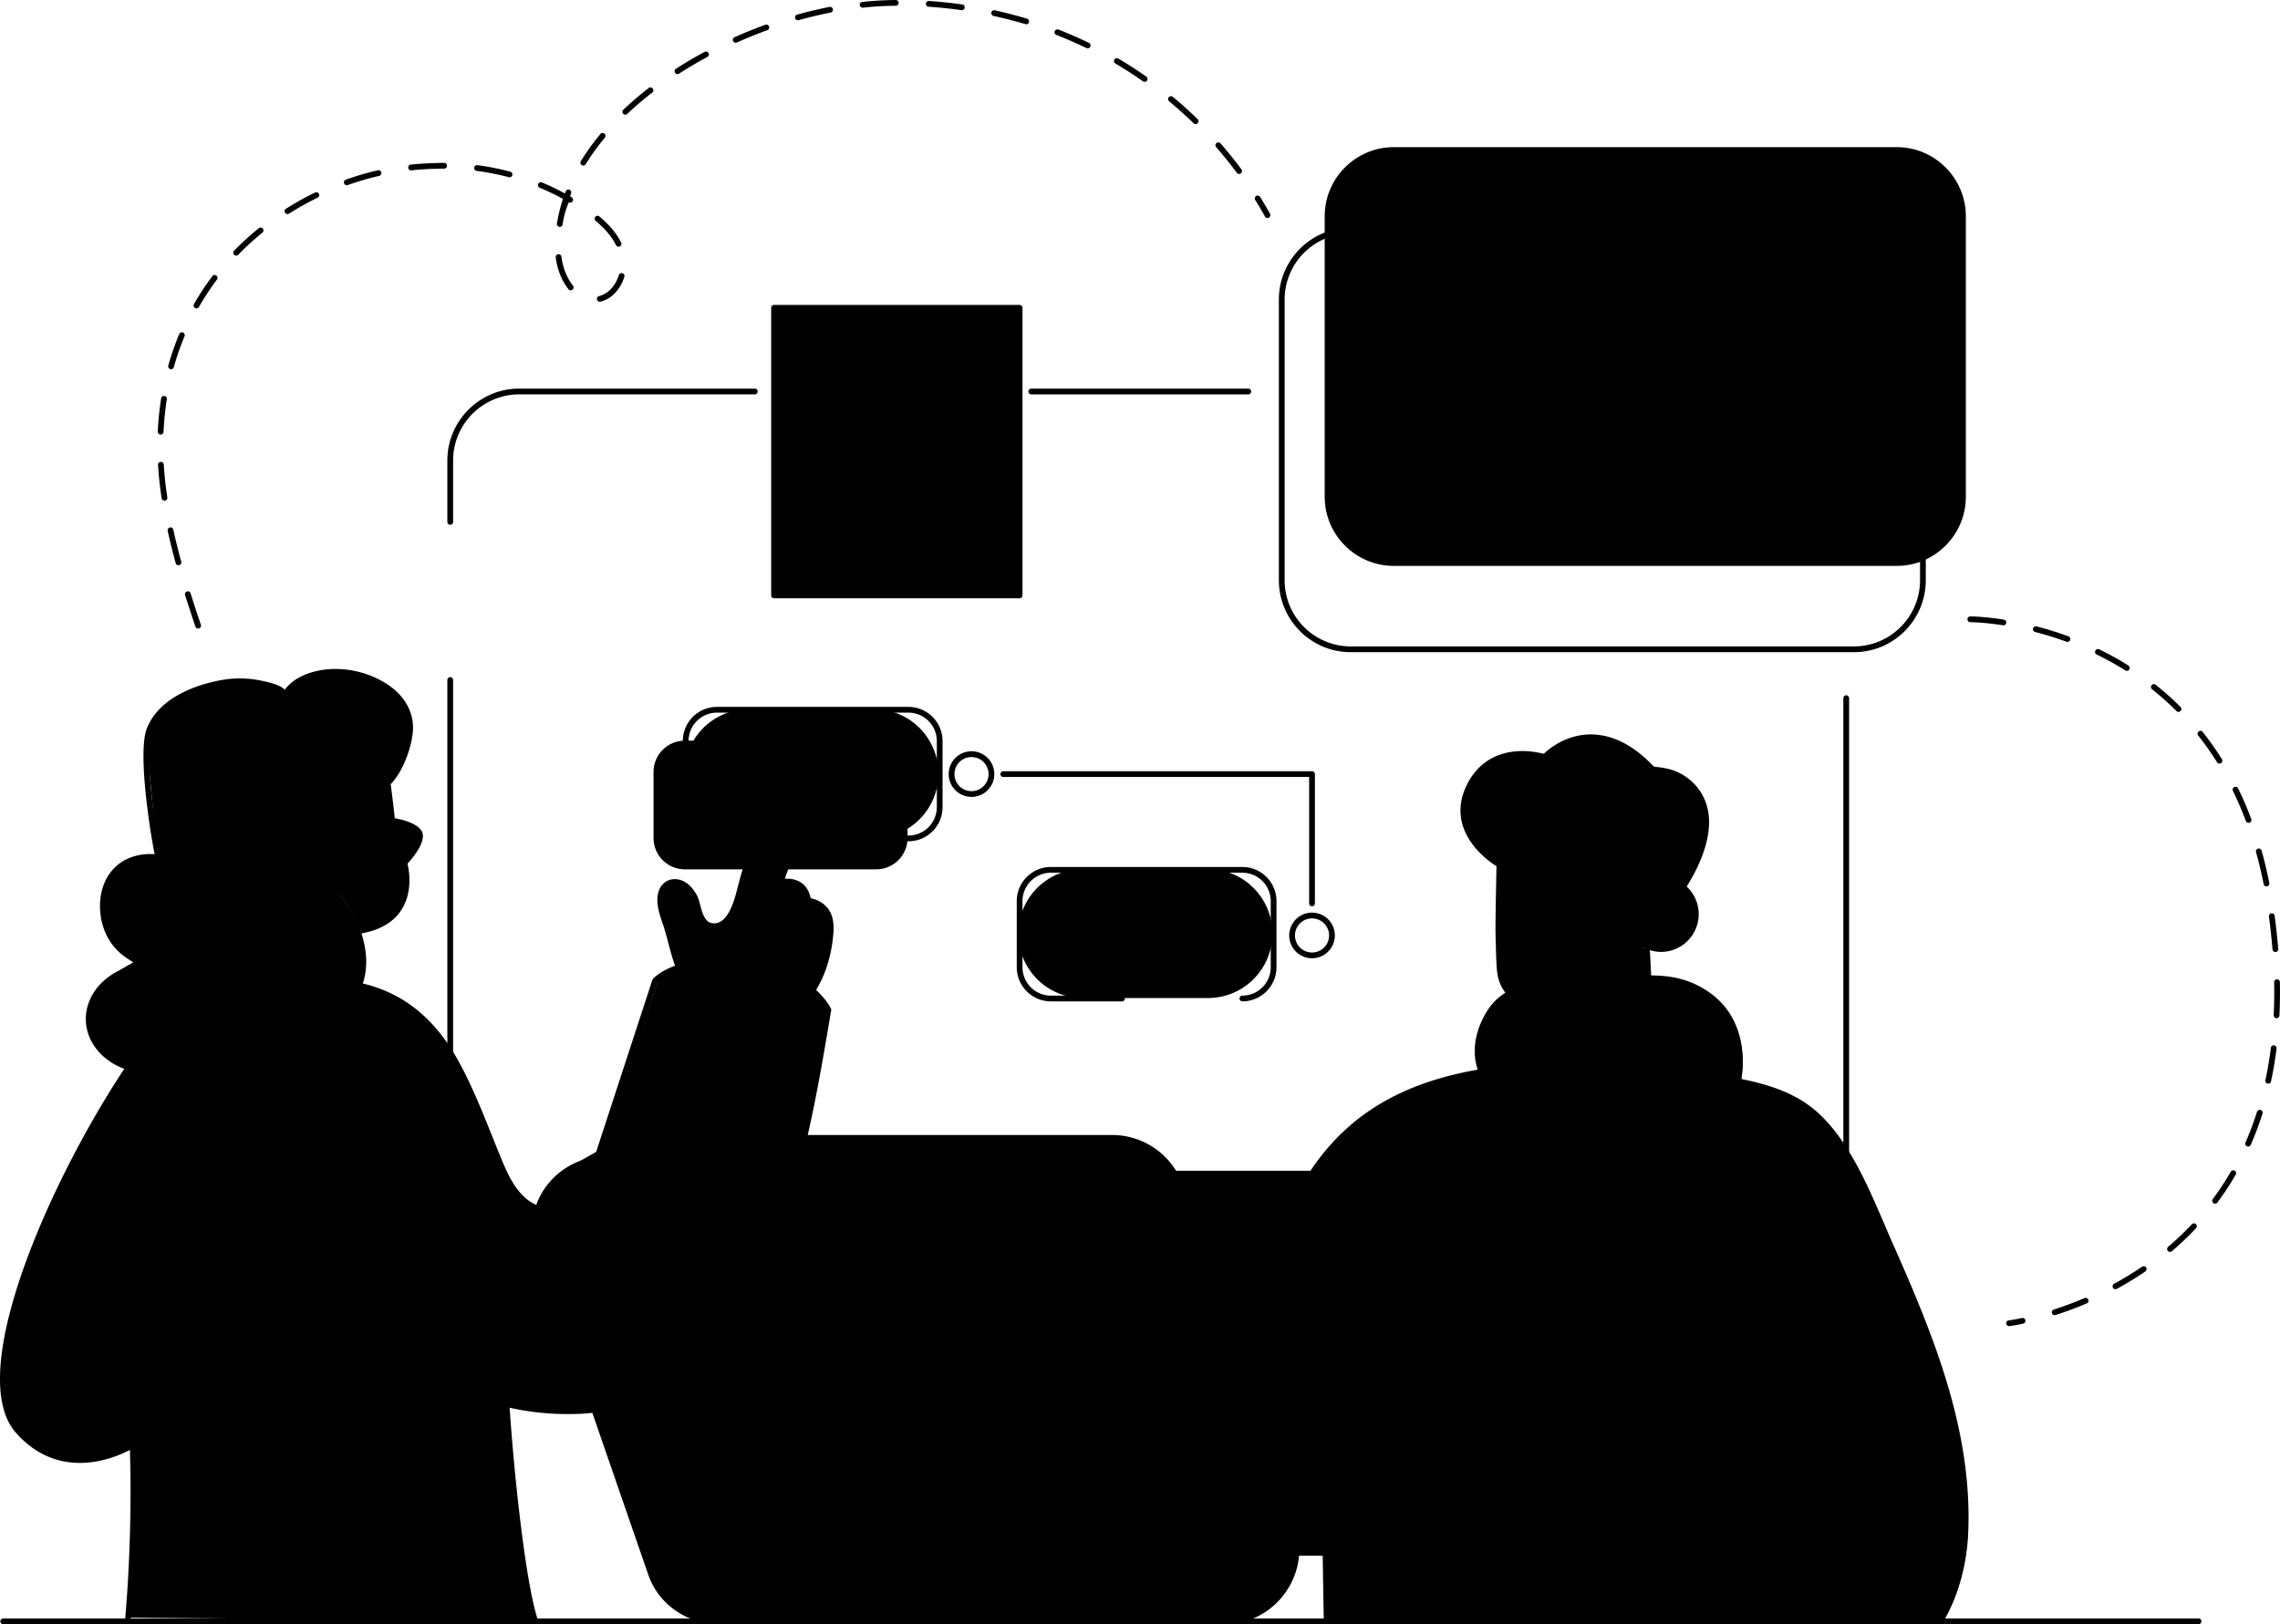 <svg xmlns="http://www.w3.org/2000/svg" width="190" height="135.374" x="323" y="136.203" version="1.1" preserveAspectRatio="none" viewBox="20 43.001 160 113.999">
  <g transform="matrix(1 0 0 1 0 0)"><g><path d="M81.337 101.826h-8.79a4.517 4.517 0 0 1-4.517-4.517v-.018a4.517 4.517 0 0 1 4.517-4.517h8.79a4.517 4.517 0 0 1 4.517 4.517v.017a4.517 4.517 0 0 1-4.517 4.518z" data-color="1" class="icon11f44e7ef-1684-4ca4-8c9e-a77c42a663fe"/><path d="M104.771 113.05h-8.79a4.517 4.517 0 0 1-4.517-4.517v-.017a4.517 4.517 0 0 1 4.517-4.517h8.79a4.517 4.517 0 0 1 4.517 4.517v.018a4.516 4.516 0 0 1-4.517 4.516z" data-color="1" class="icon11f44e7ef-1684-4ca4-8c9e-a77c42a663fe"/><path d="M91.464 64.562v20.186H74.232V64.562h17.232z" data-color="1" class="icon11f44e7ef-1684-4ca4-8c9e-a77c42a663fe"/><path d="M70.592 104.017h-2.54a2.199 2.199 0 0 1-2.19-2.194v-4.641c0-1.207.985-2.194 2.19-2.194h13.445c1.204 0 2.19.987 2.19 2.194v4.641a2.198 2.198 0 0 1-2.19 2.194H70.592z" data-color="2" class="icon21f44e7ef-1684-4ca4-8c9e-a77c42a663fe"/><path d="M29.174 117.79s-4.609 6.874-6.371 11.983c-1.762 5.109-4.371 11.454-.835 14.346 3.536 2.892 7.34.305 7.34.305s.113 3.558 0 6.414-.317 5.7-.317 5.7l28.572.261s-1.195-5.926-1.525-9.489c-.331-3.564-.489-5.751-.489-5.751s4.72.88 6.155.386c1.435-.494 14.755-19.206 14.755-19.206l1.671-8.861s-1.636-2.982-5.818-3.319c-4.182-.336-6.055 1.036-6.055 1.036l-4.341 13.017-4.152 3.226s-1.857-.412-3.638-5.576c-1.782-5.164-4.144-9.303-9.8-10.218-5.657-.917-15.152 5.746-15.152 5.746z" data-color="3" class="icon31f44e7ef-1684-4ca4-8c9e-a77c42a663fe"/><path d="M41.858 115.394s3.972-1.971 3.766-5.072c-.24-3.607-3.125-5.675-4.77-6.004l.285-3.921s4.354-.846 5.589-5.343l.573 2.641s.725-.598 1.319-2.48c.763-2.419-1.472-4.39-3.101-4.76-2.443-.556-4.424-.203-5.058.602l-.438.579s-2.671-1.955-6.868-.04c-2.738 1.25-2.854 3.619-2.854 3.619l.751 7.93s-3.428.002-3.898 2.739c-.47 2.737 2.58 4.672 2.58 4.672s-3.608 1.205-3.507 4.17c.093 2.717 3.082 3.633 4.726 3.313.702-.137 1.377-.253 1.759-.636 0 0 1.827 3.175 5.952 2.639 3.038-.395 3.455-2.542 3.463-2.926.006-.384-.269-1.722-.269-1.722z" data-color="1" class="icon11f44e7ef-1684-4ca4-8c9e-a77c42a663fe"/><path d="M135.855 111.663s2.067-.363 4.17 1.164c2.102 1.527 2.523 3.99 2.122 6.075 0 0 2.805.351 4.614 1.703 1.809 1.352 3.198 3.008 5.855 9.296 2.658 6.288 3.833 10.091 4.642 13.587.809 3.497 1.08 6.505.601 9.159-.479 2.654-1.457 4.03-1.457 4.03h-43.507l-.528-31.477s3.06-5.792 11.686-6.948c0 0-1.145-3.369 2.022-5.525 3.167-2.155 9.78-1.064 9.78-1.064z" data-color="3" class="icon31f44e7ef-1684-4ca4-8c9e-a77c42a663fe"/><path d="M135.125 109.16s2.124 1.223 3.392-.592c1.267-1.815-.155-3.3-.836-3.546-.681-.245-2.353-.611-3.142.738l-.288.291s-.787-2.115-.243-3.857l-.011-.544s-3.197.531-4.391.619c-1.062.078-2.173-.057-4.356-.769 0 0-.187 7.543-.102 9.189s1.092 2.995 2.632 3.153v3.927l-1.544.193s1.889 2.115 3.222 2.128c1.332.013 5.329-.931 6.276-1.333.947-.402 1.336-.503 1.336-.503l-1.027-.16-.635-8.487-.283-.447z" data-color="1" class="icon11f44e7ef-1684-4ca4-8c9e-a77c42a663fe"/><path d="M138.037 141.054s-3.168-4.263-4.229-5.179c-1.061-.916-2.497-1.948-4.205-2.11l-2.549 2.788-1.372.299 2.214 6.943 2.086-.301s1.222.284 2.291 2.908c0 0 1.662-.546 3.58-2.697s2.184-2.651 2.184-2.651z" data-color="1" class="icon11f44e7ef-1684-4ca4-8c9e-a77c42a663fe"/><path d="m125.049 135.366 1.476-1.942s-1.815.359-1.958.789l.482 1.153z" data-color="1" class="icon11f44e7ef-1684-4ca4-8c9e-a77c42a663fe"/><path d="M77.101 112.368s1.138-2.361 1.176-3.858c.038-1.497-.58-2.281-1.416-2.262 0 0-.377-1.537-2.087-1.323l1.565-4.756s.259-1.509-.887-1.657c-1.146-.147-1.782 1.723-1.782 1.723l-2.144 6.495s-.286 1.26-1.188 1.26a1.321 1.321 0 0 1-1.347-1.232c-.014-.49-.682-1.906-1.809-1.734-1.127.172-.897 1.169-.333 3.206.563 2.037.801 2.672.801 2.672s2.416-.865 5.128-.253c2.711.612 4.323 1.719 4.323 1.719z" data-color="1" class="icon11f44e7ef-1684-4ca4-8c9e-a77c42a663fe"/><path d="M102.557 125.373h19.13l9.042 26.619h-19.672s.161-.49-.196-1.715-8.304-24.904-8.304-24.904z" data-color="1" class="icon11f44e7ef-1684-4ca4-8c9e-a77c42a663fe"/><path d="m129.124 130.737.703-.836 1.711 1.444-.786.764-1.628-1.372z" data-color="1" class="icon11f44e7ef-1684-4ca4-8c9e-a77c42a663fe"/><path d="m129.124 130.737 1.712 1.534-3.674 4.282-1.508.3-.473-1.406 3.943-4.71z" data-color="3" class="icon31f44e7ef-1684-4ca4-8c9e-a77c42a663fe"/><path d="M131.783 109.042s-1.049.765-.983 1.569c.066.804.181 1.052.181 1.052s-2.454.545-2.502-.574c-.032-.748.668-.861 1.089-.861.42 0 1.07-.019 1.031-.478-.039-.46.515-1.723 1.184-.708z" data-color="2" class="icon21f44e7ef-1684-4ca4-8c9e-a77c42a663fe"/><path d="M138.117 105.153s1.688-2.509 1.563-4.652c-.125-2.143-1.445-3.271-3.726-3.498 0 0-2.047-2.419-4.036-2.241-1.989.178-3.474 1.275-3.474 1.275s-3.698-.863-5.308 2.005c-1.61 2.868 1.074 5.293 1.96 5.598l.051-2.178s2.288 1.016 4.872.767c2.584-.248 4.085-.58 4.085-.58s-.728 2.783.146 4.211c0 0 .731-1.079 2.101-1.076 1.371.003 1.766.369 1.766.369z" data-color="2" class="icon21f44e7ef-1684-4ca4-8c9e-a77c42a663fe"/><path d="M112.961 69.052V58.176c0-2.666 2.177-4.847 4.838-4.847h35.317c2.661 0 4.838 2.181 4.838 4.847v19.696c0 2.666-2.177 4.847-4.838 4.847h-35.317c-2.661 0-4.838-2.181-4.838-4.847v-8.82z" data-color="3" class="icon31f44e7ef-1684-4ca4-8c9e-a77c42a663fe"/><path d="m61.319 124.375 2.635-1.423 34.732-.086s2.775.29 4.125 3.275l1.292.88 5.373 15.579 1.305 7.675s1.375 5.099-3.947 6.402l-1.884-.049-43.631-32.253z" data-color="1" class="icon11f44e7ef-1684-4ca4-8c9e-a77c42a663fe"/><path d="M103.651 156.798H70.497c-2.185 0-4.124-1.342-4.811-3.331l-7.863-22.752c-1.087-3.145 1.355-6.387 4.811-6.387h33.154c2.185 0 4.124 1.342 4.811 3.331l7.863 22.752c1.087 3.144-1.355 6.387-4.811 6.387z" data-color="2" class="icon21f44e7ef-1684-4ca4-8c9e-a77c42a663fe"/><path d="M82.07 139.848c1.01 1.753.895 3.713-.256 4.379-1.151.666-2.903-.215-3.913-1.968-1.01-1.753-.895-3.713.256-4.379 1.151-.665 2.903.216 3.913 1.968z" data-color="1" class="icon11f44e7ef-1684-4ca4-8c9e-a77c42a663fe"/><path d="M41.161 124.328s2.244 15.692 14.543 20.207l-.155-2.979c0 .001-10.444-1.768-14.388-17.228z" data-color="2" class="icon21f44e7ef-1684-4ca4-8c9e-a77c42a663fe"/><path d="M46.625 95.216s.592 2.738.873 5.173l.102.229s1.657.256 1.863.944c.206.688-1.091 2.002-1.091 2.002s.606 2.664-.824 3.737c-1.431 1.072-2.313 1.011-2.313 1.011s-.951-3.753-4.921-4.152c0 0-2.438.736-3.073-1.362-.634-2.098 1.232-2.868 1.94-2.808.708.06 1.531.366 1.531.366s2.655-1.684 3.648-2.641c.993-.958 2.265-2.499 2.265-2.499z" data-color="1" class="icon11f44e7ef-1684-4ca4-8c9e-a77c42a663fe"/><path d="m132.206 146.403-1.031-1.752s-1.56 1.569-1.143 2.258c.417.688 2.174-.506 2.174-.506z" data-color="2" class="icon21f44e7ef-1684-4ca4-8c9e-a77c42a663fe"/><path d="m137.97 141.054-1.246-1.64s1.165-.695 1.818-.121c.654.574-.572 1.761-.572 1.761z" data-color="2" class="icon21f44e7ef-1684-4ca4-8c9e-a77c42a663fe"/><path d="m127.621 113.817.158 3.95-1.544.193s-1.605-2.41 1.248-4.143h.138z" data-color="2" class="icon21f44e7ef-1684-4ca4-8c9e-a77c42a663fe"/><path d="M135.733 113.205s3.644.225 3.669 2.078c.025 1.853-2.334 2.81-2.334 2.81h-1.027l-.308-4.888z" data-color="2" class="icon21f44e7ef-1684-4ca4-8c9e-a77c42a663fe"/><path d="M123.855 68.961a3.416 3.416 0 0 1-3.412 3.419 3.416 3.416 0 0 1-3.412-3.419 3.416 3.416 0 0 1 3.412-3.419 3.416 3.416 0 0 1 3.412 3.419z" data-color="4" class="icon11f44e7ef-1684-4ca4-8c9e-a77c42a663fe"/><path d="M84.397 67.563c0 .773-.625 1.399-1.396 1.399a1.398 1.398 0 0 1-1.396-1.399c0-.773.625-1.399 1.396-1.399.771 0 1.396.626 1.396 1.399z" data-color="3" class="icon31f44e7ef-1684-4ca4-8c9e-a77c42a663fe"/><path d="M133.996 101.649c-.833.318-6.271-.28-8.486-1.122-1.857-.706-1.513-2.964-1.352-3.679a3.925 3.925 0 0 0-1.021 1.193c-1.61 2.868 1.074 5.293 1.96 5.598l.051-2.178s2.288 1.016 4.872.767c2.194-.211 3.604-.481 3.98-.558.048-.032.05-.041-.004-.021z" data-color="1" class="icon11f44e7ef-1684-4ca4-8c9e-a77c42a663fe"/><path d="m134.301 101.573-.27.399c-.16.772-.475 2.754.219 3.888 0 0 .247-.362.721-.667-.693-.421-.67-3.62-.67-3.62z" data-color="1" class="icon11f44e7ef-1684-4ca4-8c9e-a77c42a663fe"/><path d="M129.848 114.319c-2.156 0-4.328-.826-4.744-2.83-.091-.438-.114-1.363-.136-2.258l-.018-.663c-.026-.852.108-6.676.113-6.924a.201.201 0 0 1 .202-.197.204.204 0 0 1 .202.207c-.001.06-.138 6.061-.113 6.902l.018.664c.022.877.044 1.784.127 2.186.431 2.077 3.064 2.726 5.334 2.448.776-.095 1.369-.221 1.867-.397a.202.202 0 0 1 .134.38c-.525.186-1.146.319-1.952.417a8.26 8.26 0 0 1-1.034.065z"/><path d="M136.006 118.295a.201.201 0 0 1-.201-.192l-.443-8.71a.202.202 0 0 1 .191-.212c.121-.017.207.08.212.191l.443 8.71a.202.202 0 0 1-.191.212l-.011.001z"/><path d="M136.576 109.812a2.621 2.621 0 0 1-1.602-.548.201.201 0 0 1-.036-.283.2.2 0 0 1 .283-.037 2.219 2.219 0 0 0 2.774-.048 2.242 2.242 0 0 0 .307-3.148 2.211 2.211 0 0 0-1.507-.806 2.248 2.248 0 0 0-1.635.498 2.236 2.236 0 0 0-.67.934.202.202 0 0 1-.378-.142c.162-.429.436-.811.791-1.104a2.623 2.623 0 0 1 1.93-.588 2.613 2.613 0 0 1 1.779.951 2.648 2.648 0 0 1-2.036 4.321z"/><path d="M125.301 104.147a.201.201 0 0 1-.183-.286c.005-.01.496-1.024 1.922-.646a.2.2 0 0 1 .144.246.195.195 0 0 1-.246.144c-1.1-.289-1.442.398-1.456.427a.199.199 0 0 1-.181.115z"/><path d="M132.249 104.263a.202.202 0 0 1-.159-.078c-.943-1.208-1.871-.634-1.911-.61a.204.204 0 0 1-.279-.061.203.203 0 0 1 .061-.279c.013-.007 1.279-.793 2.446.702a.202.202 0 0 1-.158.326z"/><path d="M130.005 112.029c-.22 0-.441-.032-.657-.097-.493-.149-.874-.445-.995-.775-.105-.288-.067-.567.106-.786.217-.272.615-.407 1.039-.357.543.068.591.029.701-.051.11-.081.16-.118.256-.656.075-.421.324-.762.648-.888.262-.102.539-.055.782.131.259.198.41.622.406 1.135-.006.764-.346 1.469-.91 1.885a2.32 2.32 0 0 1-1.376.459zm-.684-1.623c-.231 0-.437.079-.546.216-.086.108-.1.241-.044.396.061.166.315.402.732.527.27.082.975.216 1.678-.301.462-.342.741-.926.746-1.564.004-.426-.121-.715-.247-.811-.13-.101-.262-.124-.391-.076-.192.075-.348.304-.397.583-.114.637-.204.756-.414.91-.21.156-.349.206-.99.127a1.093 1.093 0 0 0-.127-.007z"/><path d="M131.023 111.761a.201.201 0 0 1-.176-.104c-.755-1.353.339-2.444 1.022-2.833a.202.202 0 1 1 .199.351c-.066.038-1.617.945-.87 2.284a.203.203 0 0 1-.078.275.176.176 0 0 1-.097.027z"/><path d="M137.348 108.638a.208.208 0 0 1-.09-.021l-1.89-.938a.203.203 0 0 1-.055-.322l1.718-1.76a.205.205 0 0 1 .285-.003c.08.078.081.206.003.286l-1.524 1.561 1.642.814a.202.202 0 0 1-.089.383z"/><path d="M131.158 105.07c-.161-.022-.268.049-.302.631-.038.649.132.759.277.751.145-.009.286-.212.27-.674-.017-.463-.033-.679-.245-.708z"/><path d="M126.481 105.027c-.161-.028-.269.04-.323.621-.06.647.106.763.251.759.145-.004.293-.202.292-.665-.001-.463-.009-.679-.22-.715z"/><path d="M138.098 105.466a.202.202 0 0 1-.169-.311c1.019-1.583 2.49-4.544.902-6.591a3.42 3.42 0 0 0-1.448-1.079c-.287-.113-.584-.167-.871-.217-.017-.003-.07-.008-.136-.015-.484-.049-.546-.056-.604-.175a.202.202 0 0 1 .265-.273c.071.015.252.032.381.046.08.008.145.015.165.019.293.052.625.112.949.24a3.816 3.816 0 0 1 1.618 1.207c1.741 2.244.195 5.385-.881 7.059a.21.21 0 0 1-.171.09z"/><path d="M134.414 98.402a.202.202 0 0 1-.104-.375c.182-.11.901-.654 1.162-.855a.202.202 0 0 1 .245.321c-.039.03-.961.736-1.199.879a.196.196 0 0 1-.104.03z"/><path d="M127.119 136.674a.201.201 0 0 1-.154-.332l3.479-4.139-1.403-1.183-3.825 4.549a.201.201 0 1 1-.308-.26l3.955-4.704a.2.2 0 0 1 .284-.024l1.711 1.443a.203.203 0 0 1 .024.284l-3.609 4.293a.198.198 0 0 1-.154.073z"/><path d="M130.727 132.383a.201.201 0 0 1-.154-.332l.573-.681-1.403-1.184-.573.681a.201.201 0 1 1-.308-.26l.703-.835a.2.2 0 0 1 .284-.024l1.711 1.444a.203.203 0 0 1 .024.284l-.703.835a.2.2 0 0 1-.154.072z"/><path d="M126.521 139.902a.202.202 0 0 1-.195-.152.203.203 0 0 1 .145-.246 18.677 18.677 0 0 0 1.82-.568.204.204 0 0 1 .258.122.201.201 0 0 1-.122.258 19.33 19.33 0 0 1-1.856.579.14.14 0 0 1-.05.007z"/><path d="M125.546 137.055a.203.203 0 0 1-.032-.402c1.079-.175 2.412-.442 3.152-.946a.203.203 0 0 1 .28.054.204.204 0 0 1-.054.281c-.805.548-2.194.827-3.314 1.01a.166.166 0 0 1-.032.003z"/><path d="M127.252 142.036a.202.202 0 0 1-.019-.403c1.146-.113 1.857-.293 1.864-.294a.202.202 0 0 1 .099.391c-.03.007-.745.188-1.924.304a.15.15 0 0 1-.02.002z"/><path d="M124.606 134.308a.205.205 0 0 1-.173-.097.203.203 0 0 1 .068-.278c1.022-.622 2.193-.708 2.242-.711.108-.017.207.077.215.188a.202.202 0 0 1-.187.215c-.011.001-1.124.084-2.06.654a.2.2 0 0 1-.105.029z"/><path d="M138.037 141.256a.202.202 0 0 1-.159-.078c-.038-.048-3.751-4.836-4.681-5.63-1.593-1.358-3.78-1.606-3.802-1.608a.203.203 0 0 1-.179-.222c.012-.112.112-.185.221-.18.095.01 2.331.261 4.02 1.702.961.819 4.584 5.491 4.737 5.689a.2.2 0 0 1-.035.283.187.187 0 0 1-.122.044z"/><path d="M132.445 146.605a.202.202 0 0 1-.173-.098c-.906-1.51-1.901-2.797-2.173-2.81-.059 0-.197.025-.358.055-.408.075-1.093.201-1.855.165a.203.203 0 0 1-.192-.211c.006-.112.1-.188.211-.193.711.034 1.347-.082 1.763-.159a2.83 2.83 0 0 1 .431-.062c.647 0 1.977 2.102 2.519 3.006a.201.201 0 0 1-.069.277.201.201 0 0 1-.104.03z"/><path d="M150.477 149.14a.202.202 0 0 1-.175-.102c-2.287-4.013-9.047-8.233-11.78-9.541a.202.202 0 0 1 .174-.365c2.883 1.381 9.599 5.57 11.956 9.705a.202.202 0 0 1-.175.303z"/><path d="M141.282 157a.205.205 0 0 1-.113-.034c-3.992-2.683-8.187-6.343-11.221-9.79a.202.202 0 0 1 .302-.268c3.013 3.423 7.179 7.057 11.145 9.722a.204.204 0 0 1 .055.281.206.206 0 0 1-.168.089z"/><path d="M156.155 157a.202.202 0 0 1-.174-.305c1.017-1.727 1.633-3.876 1.733-6.051.322-7.02-2.306-13.566-5.262-20.21-.196-.441-.395-.907-.601-1.387-1.266-2.959-2.842-6.642-5.441-8.341-1.788-1.169-3.993-1.548-6.125-1.914l-.473-.082a.203.203 0 0 1-.164-.234.198.198 0 0 1 .233-.164l.471.081c2.173.374 4.419.76 6.277 1.974 2.701 1.766 4.304 5.511 5.591 8.52.205.479.403.943.599 1.381 2.977 6.691 5.622 13.286 5.297 20.394-.103 2.24-.738 4.455-1.788 6.238a.198.198 0 0 1-.173.1z"/><path d="M137.12 118.362a20.736 20.736 0 0 0-1.125-.068.202.202 0 0 1-.195-.208c.004-.112.112-.191.208-.196.371.012.7.032 1.13.068a.203.203 0 0 1-.018.404z"/><path d="M130.728 152.193h-19.752a.202.202 0 0 1 0-.404h19.47l-8.974-26.214h-19.064a.202.202 0 0 1 0-.404h19.209c.086 0 .163.055.191.136l9.111 26.618a.202.202 0 0 1-.191.268z"/><path d="M130.493 147.381c-.232 0-.418-.064-.543-.203-.415-.459-.069-1.388 1.028-2.761a.202.202 0 1 1 .314.253c-1.061 1.329-1.226 2.036-1.044 2.237.338.374 2.373-.524 4.917-2.832 1.125-1.021 2.084-2.088 2.7-3.002.65-.964.727-1.476.596-1.622-.191-.212-.672-.104-1.468.328a.203.203 0 0 1-.273-.082.203.203 0 0 1 .082-.274c.724-.39 1.522-.723 1.958-.244.33.365.142 1.078-.56 2.119-.634.94-1.616 2.033-2.764 3.075-1.8 1.635-3.87 3.008-4.943 3.008z"/><path d="M25.603 145.678c-1.425 0-3.046-.488-4.486-2.116-3.669-4.149 2.43-17.785 7.706-25.696a.202.202 0 1 1 .336.224c-6.235 9.347-10.833 21.705-7.74 25.204 3.336 3.774 7.601 1.076 7.78.961a.202.202 0 0 1 .219.339c-.028.017-1.707 1.084-3.815 1.084z"/><path d="M44.729 98.577a.194.194 0 0 1-.137-.055.201.201 0 0 1-.01-.285c.74-.795 1.726-.591 2.141-.37a.202.202 0 0 1 .084.272.197.197 0 0 1-.271.085c-.039-.02-.947-.477-1.66.288a.198.198 0 0 1-.147.065z"/><path d="M45.769 99.293c.161-.026.269.043.317.623.054.648-.113.763-.258.757-.145-.005-.291-.205-.286-.667.006-.462.016-.679.227-.713z"/><path d="M39.72 104.76a2.405 2.405 0 0 1-2.37-2.04 2.405 2.405 0 0 1 2.008-2.738 2.38 2.38 0 0 1 2.183.811.2.2 0 0 1-.022.284.199.199 0 0 1-.284-.022 1.99 1.99 0 0 0-1.817-.675 2 2 0 0 0-1.67 2.278 2 2 0 0 0 2.274 1.673 1.979 1.979 0 0 0 1.071-.526.202.202 0 0 1 .278.293 2.38 2.38 0 0 1-1.651.662z"/><path d="M39.326 103.626a.201.201 0 0 1-.135-.352l1.134-1.021-1.415-.757a.203.203 0 0 1-.083-.273.204.204 0 0 1 .273-.084l1.669.892a.206.206 0 0 1 .106.154.206.206 0 0 1-.065.174l-1.348 1.213a.196.196 0 0 1-.136.054z"/><path d="M45.358 108.513a.202.202 0 0 1-.036-.401c1.204-.219 2.06-.731 2.543-1.522.799-1.307.319-2.953.314-2.969a.202.202 0 0 1 .049-.199c.451-.465 1.133-1.371 1.038-1.82-.08-.378-1.085-.695-1.775-.8a.203.203 0 0 1-.17-.178c-.005-.044-.468-4.38-.782-5.233a.203.203 0 0 1 .119-.26.204.204 0 0 1 .259.12c.3.816.701 4.38.788 5.177.515.094 1.809.395 1.955 1.089.152.717-.766 1.779-1.064 2.102.103.425.386 1.916-.387 3.182-.546.893-1.493 1.467-2.815 1.708a.147.147 0 0 1-.036.004z"/><path d="M67.649 111.104a.201.201 0 0 1-.182-.115c-.208-.434-.403-1.174-.591-1.89a16.853 16.853 0 0 0-.333-1.165c-.239-.672-.557-1.566-.34-2.315.104-.361.338-.654.64-.803.381-.185.87-.139 1.276.122.303.195.557.489.798.925.088.158.145.379.212.633.136.522.306 1.171.776 1.284.755.177 1.354-.543 1.77-2.155.208-.801.389-1.456.569-2.059.471-1.575.95-2.843 1.51-3.992l.059-.125c.157-.33.319-.672.651-.917.217-.16.496-.244.792-.219.412.026.752.207.982.523.303.415.397 1.045.247 1.647-.21.843-1.091 3.312-1.41 4.196.304-.021.756.011 1.143.273.348.234.573.602.67 1.096.26.048.778.198 1.158.651.359.427.502 1.007.424 1.725a.197.197 0 0 1-.222.179.202.202 0 0 1-.179-.222c.065-.602-.046-1.08-.329-1.419-.403-.483-1.035-.533-1.041-.534a.202.202 0 0 1-.186-.173c-.062-.452-.238-.777-.521-.968-.496-.333-1.164-.169-1.172-.167a.21.21 0 0 1-.199-.06.203.203 0 0 1-.04-.205c.012-.035 1.264-3.478 1.511-4.47.12-.481.049-.995-.181-1.311a.875.875 0 0 0-.683-.359.792.792 0 0 0-.527.142c-.251.185-.384.467-.526.765l-.061.128c-.55 1.128-1.022 2.377-1.486 3.93a58.12 58.12 0 0 0-.565 2.046c-.481 1.867-1.236 2.694-2.254 2.447-.705-.169-.917-.982-1.073-1.574-.058-.219-.111-.426-.174-.54-.208-.376-.418-.623-.662-.781-.286-.182-.633-.222-.881-.099-.197.097-.358.304-.43.553-.181.624.1 1.414.325 2.048.113.318.228.754.349 1.217.175.664.374 1.418.565 1.818.048.1.006.221-.095.27a.192.192 0 0 1-.084.019z"/><path d="M75.68 109.082a.205.205 0 0 1-.111-.033.203.203 0 0 1-.057-.28c.996-1.507.991-2.592.991-2.603a.201.201 0 0 1 .198-.205.193.193 0 0 1 .205.197c.001.048.014 1.212-1.058 2.834a.201.201 0 0 1-.168.09z"/><path d="M73.867 107.504a.2.2 0 0 1-.183-.284c.797-1.779.891-2.32.891-2.325.017-.11.116-.18.23-.168a.2.2 0 0 1 .168.228c-.003.023-.09.574-.922 2.43a.203.203 0 0 1-.184.119z"/><path d="M77.03 112.685a.202.202 0 0 1-.17-.311c1.235-1.927 1.234-4.269 1.234-4.292-.001-.112.099-.221.202-.203.111 0 .201.089.202.201.001.1.003 2.481-1.298 4.513a.204.204 0 0 1-.17.092z"/><path d="M57.563 157a.201.201 0 0 1-.191-.138c-.951-2.843-1.788-11.363-2.024-15.293a.202.202 0 0 1 .189-.214c.124-.017.207.078.213.189.236 3.911 1.064 12.381 2.004 15.189a.203.203 0 0 1-.191.267z"/><path d="M28.991 156.739c-.131-.012-.212-.111-.2-.222.007-.071.687-7.156.185-14.704-.231-3.472-.177-7.564-.133-10.853.017-1.247.032-2.403.031-3.402-.004-3.638.377-6.824 1.134-9.469a.196.196 0 0 1 .249-.138c.107.03.169.143.138.25-.746 2.608-1.122 5.757-1.118 9.358.001 1.001-.014 2.158-.031 3.408-.044 3.281-.098 7.364.132 10.82.505 7.583-.179 14.699-.187 14.771a.2.2 0 0 1-.2.181z"/><path d="M57.763 128.039a.217.217 0 0 1-.066-.011 3.199 3.199 0 0 1-1.021-.58c-.908-.759-1.421-1.88-1.87-2.962-.221-.533-.436-1.071-.652-1.609-.688-1.716-1.399-3.49-2.288-5.123-1.583-2.908-3.694-4.649-6.455-5.322a.203.203 0 0 1-.148-.244.204.204 0 0 1 .244-.149c2.877.702 5.073 2.508 6.714 5.522.901 1.654 1.616 3.439 2.308 5.165.216.537.431 1.073.651 1.605.447 1.079.917 2.105 1.756 2.807.27.226.571.397.894.508a.202.202 0 0 1-.067.393z"/><path d="M61.916 124.455a.202.202 0 0 1-.192-.265l4.055-12.407a.216.216 0 0 1 .038-.068c.062-.073 1.559-1.766 6.038-1.363 4.978.45 6.399 3.315 6.457 3.436.018.038.024.08.017.121l-.025.149c-.531 3.143-.99 5.857-1.648 8.724a.204.204 0 0 1-.242.152.203.203 0 0 1-.152-.242c.657-2.856 1.114-5.565 1.644-8.701l.014-.081c-.218-.387-1.732-2.762-6.101-3.156-3.944-.359-5.465.991-5.671 1.197l-4.041 12.364a.2.2 0 0 1-.191.14z"/><path d="M59.829 142.25c-2.773 0-5.415-.594-7.673-1.728-1.658-.833-3.203-1.978-4.593-3.401-1.173-1.202-2.25-2.619-3.202-4.21a29.106 29.106 0 0 1-2.026-4.116 30.647 30.647 0 0 1-1.063-3.13 18.75 18.75 0 0 1-.309-1.249.202.202 0 0 1 .157-.238.197.197 0 0 1 .238.157c.09.441.204.865.303 1.221a29.93 29.93 0 0 0 1.049 3.089 28.78 28.78 0 0 0 1.997 4.059c.935 1.564 1.992 2.955 3.143 4.135 1.358 1.392 2.867 2.51 4.485 3.323 2.342 1.176 5.122 1.758 8.011 1.678.461-.012.827-.032 1.331-.096.111-.021.211.064.225.175a.202.202 0 0 1-.174.226 12.74 12.74 0 0 1-1.371.1 30.98 30.98 0 0 1-.528.005z"/><path d="M126.445 118.162a.201.201 0 0 1-.201-.185.203.203 0 0 1 .184-.219l1.46-.123c.11-.014.208.074.218.185a.202.202 0 0 1-.184.218l-1.458.123-.019.001z"/><path d="M112.072 125.575a.203.203 0 0 1-.168-.314c2.629-3.984 6.422-6.274 11.938-7.207a.2.2 0 0 1 .232.165.202.202 0 0 1-.165.233c-5.398.913-9.105 3.148-11.669 7.033a.203.203 0 0 1-.168.09z"/><path d="M81.952 143.431c-.393 0-.813-.108-1.24-.322-.774-.389-1.479-1.089-1.987-1.97-1.064-1.846-.916-3.934.329-4.655.616-.357 1.397-.333 2.201.071.774.389 1.479 1.089 1.987 1.97s.76 1.844.71 2.71c-.053.897-.421 1.588-1.038 1.945a1.91 1.91 0 0 1-.962.251zm-1.937-6.793c-.277 0-.534.064-.76.195-1.053.61-1.134 2.45-.182 4.103.469.814 1.115 1.457 1.819 1.811.675.339 1.322.369 1.818.083.496-.287.793-.862.837-1.619.046-.788-.187-1.671-.656-2.485-.469-.814-1.114-1.457-1.819-1.811-.367-.184-.726-.277-1.057-.277z"/><path d="M104.97 132.953a.201.201 0 0 1-.191-.139l-2.117-6.404a4.86 4.86 0 0 0-4.62-3.342H64.888c-.356 0-.709.038-1.05.113l-2.867 1.623a.202.202 0 0 1-.198-.352l2.894-1.638c.432-.107.825-.15 1.222-.15h33.154a5.262 5.262 0 0 1 5.002 3.619l2.117 6.404a.202.202 0 0 1-.192.266z"/><path d="M105.905 157a.202.202 0 0 1 0-.404c1.582 0 3.02-.737 3.946-2.021a4.83 4.83 0 0 0 .674-4.388l-2.999-9.07a.202.202 0 0 1 .127-.255.199.199 0 0 1 .255.128l2.999 9.069a5.23 5.23 0 0 1-.73 4.752 5.21 5.21 0 0 1-4.272 2.189z"/><path d="M103.652 157H70.498c-2.275 0-4.285-1.393-5.002-3.466l-7.863-22.752a4.856 4.856 0 0 1 .648-4.446c.983-1.383 2.61-2.209 4.353-2.209h33.154c2.275 0 4.285 1.393 5.002 3.466l7.863 22.751a4.857 4.857 0 0 1-.648 4.447c-.984 1.383-2.611 2.209-4.353 2.209zm-41.018-32.469c-1.612 0-3.117.762-4.025 2.039a4.455 4.455 0 0 0-.595 4.079l7.863 22.752c.661 1.911 2.517 3.195 4.62 3.195h33.154c1.613 0 3.117-.762 4.025-2.04a4.457 4.457 0 0 0 .595-4.08l-7.863-22.751c-.661-1.911-2.517-3.195-4.62-3.195H62.634z"/><path d="M160.999 136.077a.201.201 0 0 1-.025-.402c.003-.001.343-.044.92-.165a.199.199 0 0 1 .239.156.202.202 0 0 1-.156.239 12.26 12.26 0 0 1-.978.172zm3.186-.768a.202.202 0 0 1-.062-.394 24.91 24.91 0 0 0 2.16-.806.203.203 0 0 1 .265.107.203.203 0 0 1-.106.265c-.716.306-1.455.581-2.196.818a.186.186 0 0 1-.061.01zm4.269-1.823a.202.202 0 0 1-.097-.379 23.213 23.213 0 0 0 1.964-1.199.201.201 0 1 1 .227.333c-.637.435-1.309.846-1.998 1.22a.194.194 0 0 1-.096.025zm3.827-2.619a.201.201 0 0 1-.13-.355 20.805 20.805 0 0 0 1.663-1.585.202.202 0 0 1 .294.277c-.53.565-1.1 1.108-1.696 1.616a.206.206 0 0 1-.131.047zm3.166-3.383a.203.203 0 0 1-.162-.323c.453-.61.876-1.257 1.259-1.92a.2.2 0 0 1 .275-.074.202.202 0 0 1 .074.276 20.24 20.24 0 0 1-1.284 1.958.2.2 0 0 1-.162.083zm2.316-4.01a.204.204 0 0 1-.185-.284c.302-.691.575-1.415.808-2.151a.202.202 0 1 1 .385.123 22.46 22.46 0 0 1-.823 2.191.203.203 0 0 1-.185.121zm1.409-4.412c-.151-.028-.22-.135-.197-.244.158-.74.288-1.503.385-2.27a.195.195 0 0 1 .225-.175c.11.014.189.115.174.226-.098.778-.23 1.553-.39 2.303a.2.2 0 0 1-.197.16zm.587-4.599a.205.205 0 0 1-.202-.212 32.546 32.546 0 0 0 .032-2.307.2.2 0 0 1 .197-.206c.113-.012.203.087.206.198a33.406 33.406 0 0 1-.032 2.336.201.201 0 0 1-.201.191zm-.085-4.643a.202.202 0 0 1-.201-.186 44.083 44.083 0 0 0-.248-2.3.202.202 0 0 1 .173-.227c.104-.021.212.063.226.173.105.776.189 1.557.251 2.321a.203.203 0 0 1-.185.218l-.016.001zm-.624-4.604a.201.201 0 0 1-.198-.163c-.15-.762-.33-1.516-.533-2.241a.203.203 0 0 1 .14-.249.203.203 0 0 1 .249.14c.206.735.388 1.5.541 2.272a.202.202 0 0 1-.199.241zm-1.256-4.462a.202.202 0 0 1-.189-.131 24.249 24.249 0 0 0-.909-2.113.202.202 0 0 1 .363-.177c.337.688.647 1.41.923 2.147a.202.202 0 0 1-.188.274zm-2.04-4.158a.2.2 0 0 1-.171-.095 21.124 21.124 0 0 0-1.323-1.877.203.203 0 0 1 .032-.284.2.2 0 0 1 .283.032c.479.605.933 1.249 1.349 1.914a.201.201 0 0 1-.064.278.186.186 0 0 1-.106.032zm-2.876-3.629a.202.202 0 0 1-.142-.059 20.496 20.496 0 0 0-1.713-1.53.2.2 0 0 1-.033-.283.199.199 0 0 1 .283-.033 20.312 20.312 0 0 1 1.747 1.56.201.201 0 0 1 0 .285.198.198 0 0 1-.142.06zm-3.626-2.883a.198.198 0 0 1-.107-.031 21.484 21.484 0 0 0-2.011-1.114.202.202 0 0 1-.093-.27.201.201 0 0 1 .269-.094c.707.343 1.396.725 2.049 1.135a.201.201 0 0 1 .064.278.2.2 0 0 1-.171.096zm-4.168-2.03a.209.209 0 0 1-.069-.012 23.934 23.934 0 0 0-2.199-.684.202.202 0 0 1-.145-.247.206.206 0 0 1 .246-.145c.755.196 1.507.43 2.236.696a.202.202 0 0 1-.069.392zm-4.494-1.162c-1.421-.219-2.312-.223-2.321-.223a.202.202 0 0 1 0-.404c.037 0 .928.002 2.352.225.11.017.186.12.168.231a.201.201 0 0 1-.199.171z"/><path d="M33.905 87.117a.202.202 0 0 1-.191-.137 105.97 105.97 0 0 1-.725-2.214.202.202 0 0 1 .132-.253.2.2 0 0 1 .253.132c.231.739.474 1.474.722 2.205a.204.204 0 0 1-.126.257.25.25 0 0 1-.065.01zm-1.381-4.439a.201.201 0 0 1-.194-.149 44.373 44.373 0 0 1-.561-2.266.201.201 0 1 1 .393-.087c.159.724.341 1.459.556 2.246a.2.2 0 0 1-.141.248.163.163 0 0 1-.053.008zm-.983-4.54a.202.202 0 0 1-.199-.172 32.13 32.13 0 0 1-.133-.988 23.721 23.721 0 0 1-.117-1.341.2.2 0 0 1 .189-.213c.101-.025.207.079.213.19.026.434.065.878.116 1.318.038.326.082.651.131.976a.2.2 0 0 1-.169.229l-.031.001zm-.266-4.634a.204.204 0 0 1-.202-.211c.036-.785.116-1.57.236-2.334a.202.202 0 0 1 .399.063 21.07 21.07 0 0 0-.231 2.289.204.204 0 0 1-.202.193zm.727-4.582c-.161-.038-.224-.149-.194-.257.213-.757.471-1.503.769-2.218a.204.204 0 0 1 .264-.108.203.203 0 0 1 .108.265 18.851 18.851 0 0 0-.753 2.171.2.2 0 0 1-.194.147zm1.785-4.277a.203.203 0 0 1-.175-.303c.387-.677.821-1.336 1.29-1.959a.199.199 0 0 1 .282-.04.202.202 0 0 1 .04.283 18.21 18.21 0 0 0-1.262 1.917.202.202 0 0 1-.175.102zm28.302-.465a.202.202 0 0 1-.048-.398c.628-.154 1.147-.705 1.389-1.474a.204.204 0 0 1 .253-.132.202.202 0 0 1 .132.253c-.284.905-.912 1.557-1.678 1.745a.166.166 0 0 1-.048.006zm-2.038-.803a.202.202 0 0 1-.157-.075c-.465-.578-.791-1.392-.896-2.235a.201.201 0 1 1 .4-.05c.096.77.392 1.51.81 2.03a.203.203 0 0 1-.157.33zm-23.479-2.434a.202.202 0 0 1-.144-.343 19.746 19.746 0 0 1 1.731-1.581.201.201 0 1 1 .253.314 19.107 19.107 0 0 0-1.695 1.549.199.199 0 0 1-.145.061zm26.837-.625a.203.203 0 0 1-.181-.112c-.291-.585-.758-1.143-1.428-1.705a.202.202 0 0 1 .259-.31c.714.599 1.214 1.199 1.53 1.835a.203.203 0 0 1-.18.292zm-4.128-1.388c-.142-.02-.216-.123-.199-.234a10.83 10.83 0 0 1 .426-1.732 16.639 16.639 0 0 0-1.637-.788.202.202 0 0 1 .154-.373c.552.23 1.095.49 1.619.776l.061-.159a.202.202 0 0 1 .375.148l-.08.211.124.072a.202.202 0 0 1-.204.348c-.228.498-.357 1.031-.44 1.56a.202.202 0 0 1-.199.171zm49.665-.628a.201.201 0 0 1-.176-.104c-.218-.392-.446-.78-.684-1.163a.201.201 0 1 1 .343-.213c.241.388.472.782.693 1.18a.203.203 0 0 1-.176.3zm-68.774-.275a.201.201 0 0 1-.107-.372 20.758 20.758 0 0 1 2.045-1.142.202.202 0 0 1 .176.364 20.748 20.748 0 0 0-2.006 1.119.204.204 0 0 1-.108.031zm4.165-2.026a.202.202 0 0 1-.067-.393c.734-.26 1.489-.481 2.248-.657a.206.206 0 0 1 .242.152.202.202 0 0 1-.152.242c-.743.172-1.485.388-2.204.643a.177.177 0 0 1-.067.013zm11.415-.554a18.987 18.987 0 0 0-2.301-.452.201.201 0 0 1-.173-.227.197.197 0 0 1 .226-.174c.78.103 1.554.256 2.3.455a.202.202 0 0 1-.052.398zm51.201-.239a.204.204 0 0 1-.162-.082 29.108 29.108 0 0 0-1.445-1.797.201.201 0 1 1 .303-.266c.51.585 1.003 1.198 1.467 1.823a.203.203 0 0 1-.042.283.21.21 0 0 1-.121.039zm-58.103-.249a.201.201 0 0 1-.2-.18.201.201 0 0 1 .178-.223c.734-.083 1.49-.107 2.198-.123l.143.001a.202.202 0 0 1-.003.404l-.14-.001c-.693.009-1.433.04-2.153.121l-.023.001zm12.082-.337a.202.202 0 0 1-.172-.308c.394-.643.857-1.284 1.375-1.906a.201.201 0 1 1 .309.259 15.834 15.834 0 0 0-1.34 1.859.202.202 0 0 1-.172.096zm42.969-2.912a.2.2 0 0 1-.14-.057 28.958 28.958 0 0 0-1.716-1.543.204.204 0 0 1-.027-.285.203.203 0 0 1 .284-.027c.595.493 1.18 1.02 1.739 1.564.08.078.082.206.004.286a.196.196 0 0 1-.144.062zm-40.019-.66a.203.203 0 0 1-.147-.063.203.203 0 0 1 .008-.286 23.7 23.7 0 0 1 1.78-1.522.2.2 0 0 1 .283.037.201.201 0 0 1-.037.283c-.619.479-1.208.982-1.749 1.496a.2.2 0 0 1-.138.055zm36.446-2.303a.202.202 0 0 1-.116-.037 28.858 28.858 0 0 0-1.939-1.249.202.202 0 0 1-.072-.276.204.204 0 0 1 .276-.072 29.01 29.01 0 0 1 1.966 1.266.203.203 0 0 1-.115.368zm-32.786-.546a.202.202 0 0 1-.108-.372 29.672 29.672 0 0 1 2.014-1.187.201.201 0 1 1 .191.355c-.683.368-1.352.762-1.987 1.171a.202.202 0 0 1-.11.033zm28.788-1.807a.198.198 0 0 1-.088-.02 29.711 29.711 0 0 0-2.111-.922.202.202 0 0 1-.115-.261.2.2 0 0 1 .261-.115 29.9 29.9 0 0 1 2.141.935.202.202 0 0 1-.088.383zM71.627 46a.201.201 0 0 1-.184-.12.203.203 0 0 1 .102-.267c.71-.316 1.439-.61 2.167-.874a.204.204 0 0 1 .259.121.203.203 0 0 1-.121.259c-.72.26-1.44.55-2.14.863a.21.21 0 0 1-.083.018zm20.385-1.292a35.121 35.121 0 0 0-2.288-.589.2.2 0 0 1-.153-.24.196.196 0 0 1 .24-.154c.758.166 1.518.364 2.26.588a.203.203 0 0 1 .135.252.203.203 0 0 1-.194.143zm-16.021-.284a.202.202 0 0 1-.054-.396 29.816 29.816 0 0 1 2.274-.541c.122-.018.216.051.237.159a.202.202 0 0 1-.159.237c-.742.146-1.497.325-2.243.534a.267.267 0 0 1-.055.007zm11.493-.71a32.99 32.99 0 0 0-2.32-.24.2.2 0 0 1-.187-.215c.007-.111.101-.203.215-.188.78.052 1.561.133 2.321.24a.202.202 0 0 1-.029.403zm-6.941-.176a.201.201 0 0 1-.021-.402 23.052 23.052 0 0 1 2.337-.135c.125.011.202.089.203.201a.2.2 0 0 1-.2.203c-.74.004-1.512.049-2.296.133h-.023z"/><path d="M174.284 157H20.226a.202.202 0 0 1 0-.404h154.058a.202.202 0 0 1 0 .404z"/><path d="M149.56 124.093a.202.202 0 0 1-.202-.202V92.005a.202.202 0 0 1 .404 0v31.886a.202.202 0 0 1-.202.202z"/><path d="M107.598 70.681H92.371a.202.202 0 0 1 0-.404h15.227a.202.202 0 0 1 0 .404z"/><path d="M51.595 79.834a.202.202 0 0 1-.202-.202v-4.306c0-2.784 2.261-5.05 5.04-5.05h16.535a.202.202 0 0 1 0 .404H56.433a4.646 4.646 0 0 0-4.636 4.645v4.306a.203.203 0 0 1-.202.203z"/><path d="M51.595 116.971a.202.202 0 0 1-.202-.202V90.73a.202.202 0 0 1 .404 0v26.039a.203.203 0 0 1-.202.202z"/><path d="M150.103 88.775h-35.317c-2.779 0-5.04-2.265-5.04-5.05V64.03c0-2.784 2.261-5.05 5.04-5.05h35.317c2.779 0 5.04 2.265 5.04 5.05v19.696c0 2.784-2.261 5.049-5.04 5.049zm-35.317-29.391a4.647 4.647 0 0 0-4.637 4.645v19.696a4.647 4.647 0 0 0 4.637 4.646h35.317a4.646 4.646 0 0 0 4.636-4.646V64.03a4.646 4.646 0 0 0-4.636-4.645h-35.317z"/><path d="M129.508 120.291a.21.21 0 0 1-.07-.012c-.119-.044-2.926-1.096-3.642-2.75-.28-.648-.25-1.565.078-2.337.223-.525.679-1.221 1.59-1.562a.202.202 0 0 1 .141.378c-.777.291-1.168.891-1.36 1.342-.282.664-.314 1.476-.079 2.018.605 1.399 3.032 2.385 3.372 2.517 4.872-.355 9.342-2.217 9.578-3.994.064-.486-.04-.91-.311-1.259-.489-.631-1.513-1.043-3.044-1.225a.203.203 0 0 1-.177-.224c.014-.11.111-.18.224-.177 1.643.196 2.759.66 3.316 1.379.339.438.471.962.392 1.56-.302 2.269-5.422 4.023-9.994 4.347l-.014-.001z"/><path d="M126.709 121.012a.198.198 0 0 1-.088-.02c-1.545-.747-2.532-1.745-2.935-2.966-.368-1.117-.215-2.411.43-3.643.445-.85.947-1.38 1.732-1.831a.201.201 0 0 1 .275.075.203.203 0 0 1-.075.276c-.713.409-1.168.892-1.575 1.668-.594 1.135-.738 2.317-.404 3.329.367 1.114 1.285 2.032 2.728 2.729.1.049.142.169.094.27a.205.205 0 0 1-.182.113z"/><path d="M141.968 119.105c-.155-.032-.222-.141-.196-.25.009-.038.884-3.841-2.079-5.89-1.468-1.015-2.843-1.1-4.016-1.1a.202.202 0 0 1 0-.404c1.324 0 2.756.142 4.245 1.172 3.195 2.208 2.252 6.277 2.242 6.317a.202.202 0 0 1-.196.155z"/><path d="M131.42 121.419a.202.202 0 0 1-.024-.403c8.806-1.078 9.615-4.328 9.622-4.361a.201.201 0 0 1 .395.082c-.029.144-.821 3.561-9.967 4.68l-.026.002z"/><path d="M127.904 118.039a.203.203 0 0 1-.202-.195l-.148-4.02a.202.202 0 1 1 .403-.014l.148 4.02a.203.203 0 0 1-.194.21l-.007-.001z"/><path d="M83.752 102.049h-7.753a.202.202 0 0 1 0-.404h7.753a1.993 1.993 0 0 0 1.989-1.993v-4.641a1.993 1.993 0 0 0-1.989-1.992H70.308a1.993 1.993 0 0 0-1.988 1.992v4.641c0 1.099.892 1.993 1.988 1.993h2.54a.202.202 0 0 1 0 .404h-2.54a2.396 2.396 0 0 1-2.391-2.397v-4.641a2.396 2.396 0 0 1 2.391-2.396h13.444a2.397 2.397 0 0 1 2.392 2.396v4.641a2.397 2.397 0 0 1-2.392 2.397z"/><path d="M107.187 113.284a.202.202 0 0 1 0-.404 1.993 1.993 0 0 0 1.988-1.992v-4.641a1.993 1.993 0 0 0-1.988-1.992H93.742a1.993 1.993 0 0 0-1.988 1.992v4.641c0 1.098.892 1.992 1.988 1.992h4.995a.202.202 0 0 1 0 .404h-4.995a2.396 2.396 0 0 1-2.391-2.396v-4.641a2.397 2.397 0 0 1 2.391-2.396h13.445a2.396 2.396 0 0 1 2.391 2.396v4.641a2.396 2.396 0 0 1-2.391 2.396z"/><path d="M47.809 105.171c-.791 0-1.414-.544-1.676-.909a.202.202 0 0 1 .327-.236c.033.044.801 1.086 1.897.627a.202.202 0 0 1 .154.373c-.244.102-.48.145-.702.145z"/><path d="M144.013 142.792a.203.203 0 0 1-.202-.204c.049-5.617-3.254-11.388-3.287-11.445a.201.201 0 1 1 .349-.202c.034.058 3.391 5.926 3.341 11.652a.2.2 0 0 1-.201.199z"/><path d="M41.009 100.778a.202.202 0 0 1-.013-.403c.03-.003 1.248-.126 3.45-2.016.998-.858 1.525-2.019 2.034-3.143.119-.261.235-.518.355-.765a.202.202 0 1 1 .362.176 36.32 36.32 0 0 0-.35.756c-.504 1.109-1.073 2.367-2.139 3.282-2.342 2.012-3.633 2.11-3.687 2.113h-.012z"/><path d="M31.107 103.381a.203.203 0 0 1-.196-.154c-.229-.938-1.319-7.308-.602-9.109 1.021-2.564 4.447-3.27 5.472-3.425a7.396 7.396 0 0 1 2.596.09c.564.116 1.289.298 1.611.624.719-.98 2.103-1.392 3.239-1.446a6.72 6.72 0 0 1 3.917 1.045c1.266.814 1.933 2.028 1.83 3.334-.087 1.105-.695 2.82-1.526 3.663a.2.2 0 0 1-.285.002.203.203 0 0 1-.002-.286c.743-.754 1.33-2.373 1.411-3.411.092-1.169-.492-2.22-1.646-2.962a6.269 6.269 0 0 0-3.68-.98c-1.152.054-2.574.498-3.117 1.581a.198.198 0 0 1-.249.099.202.202 0 0 1-.127-.237c.004-.017.007-.037-.015-.072-.071-.112-.349-.332-1.415-.552-.89-.183-1.692-.211-2.481-.092-.972.147-4.217.811-5.158 3.175-.639 1.606.318 7.63.62 8.862a.204.204 0 0 1-.197.251z"/><path d="M37.735 120.241c-1.944 0-3.747-.906-5.104-2.599a4.82 4.82 0 0 1-3.5.495c-1.241-.306-2.315-1.159-2.802-2.227-.796-1.743 0-3.729 1.892-4.721.137-.071.756-.428 1.128-.643a35.774 35.774 0 0 1-.531-.351 4.11 4.11 0 0 1-.816-.743c-.564-.677-.901-1.544-.972-2.509-.076-1.012.171-1.961.695-2.672.734-.996 1.975-1.468 3.409-1.292.11.013.189.114.176.225a.2.2 0 0 1-.225.175c-1.283-.158-2.391.255-3.035 1.131-.466.633-.685 1.487-.617 2.403.066.879.37 1.668.88 2.279.21.251.458.477.737.67.168.117.796.524.796.525a.2.2 0 0 1 .092.174.203.203 0 0 1-.101.17c-.05.029-1.223.709-1.428.816-1.723.904-2.426 2.629-1.712 4.195.437.958 1.407 1.725 2.532 2.002a4.399 4.399 0 0 0 3.344-.538.2.2 0 0 1 .267.047c1.614 2.103 3.826 2.969 6.233 2.434.649-.144 1.833-.529 2.468-1.494.238-.362.365-.763.377-1.194-.001-.177-.162-1.186-.271-1.42a.203.203 0 0 1 .025-.372c1.304-.45 2.414-1.352 3.044-2.476.742-1.325.77-2.832.086-4.606-.597-1.548-2.144-3.311-3.944-3.684a.202.202 0 0 1 .081-.395c1.941.402 3.601 2.283 4.238 3.933.73 1.894.694 3.513-.111 4.949-.638 1.14-1.732 2.066-3.024 2.572.185.501.278 1.497.278 1.508a2.65 2.65 0 0 1-.443 1.404c-.528.803-1.493 1.394-2.717 1.666a6.38 6.38 0 0 1-1.425.163z"/><path d="M125.148 103.842a.206.206 0 0 1-.099-.026c-.038-.022-3.817-2.212-2.124-5.705.59-1.218 1.571-2.008 2.837-2.284 1.92-.417 4.021.407 5.16 1.349a.204.204 0 0 1 .027.285.201.201 0 0 1-.284.027c-1.067-.883-3.026-1.655-4.817-1.266-1.156.252-2.017.947-2.559 2.065-1.53 3.156 1.817 5.095 1.96 5.177a.203.203 0 0 1 .077.275.209.209 0 0 1-.178.103z"/><path d="M135.953 97.19a.2.2 0 0 1-.147-.064c-1.333-1.428-2.717-2.16-4.112-2.175-1.838 0-3.041 1.214-3.053 1.226a.2.2 0 0 1-.285.004.201.201 0 0 1-.004-.285c.054-.055 1.33-1.349 3.299-1.349 1.554.014 3.037.789 4.45 2.303a.203.203 0 0 1-.009.286.206.206 0 0 1-.139.054z"/><path d="M127.563 109.499c-.414 0-.859-.068-1.051-.33-.093-.128-.168-.352.01-.695.521-1.008 1.319-4.425 1.327-4.46a.201.201 0 1 1 .392.091c-.033.143-.817 3.501-1.362 4.554-.045.087-.089.206-.042.27.141.193.877.201 1.479.097a.198.198 0 0 1 .233.164.203.203 0 0 1-.164.234 4.842 4.842 0 0 1-.822.075z"/><path d="M134.414 106.252a.204.204 0 0 1-.179-.108c-.78-1.496-.498-3.471-.343-4.246-5.762 1.436-9.598-.496-9.83-.759a.202.202 0 0 1 .017-.285.2.2 0 0 1 .268.001c.111.068 3.872 2.147 9.762.569a.207.207 0 0 1 .192.05.203.203 0 0 1 .057.19c-.03.113-.665 2.569.234 4.293a.204.204 0 0 1-.085.273.202.202 0 0 1-.093.022z"/><path d="M119.221 71.644a3.621 3.621 0 0 1 0-7.241 3.621 3.621 0 0 1 0 7.241zm0-6.836a3.217 3.217 0 0 0 0 6.432 3.218 3.218 0 0 0 3.211-3.216 3.218 3.218 0 0 0-3.211-3.216z"/><path d="M149.201 66.899h-21.718a.202.202 0 0 1 0-.404h21.718c.111 0 .202.091.202.202 0 .112-.09.202-.202.202z"/><path d="M149.201 75.912H131.16a.203.203 0 0 1-.202-.202c0-.112.09-.202.202-.202h18.041a.202.202 0 0 1 0 .404z"/><path d="M125.301 75.912h-9.492a.203.203 0 0 1-.202-.202c0-.112.09-.202.202-.202h9.492a.202.202 0 0 1 0 .404z"/><path d="M91.553 84.994H74.32a.202.202 0 0 1-.202-.202V64.606c0-.112.09-.202.202-.202h17.232c.111 0 .202.09.202.202v20.186c0 .111-.09.202-.201.202zm-17.031-.404h16.829V64.808H74.522V84.59z"/><path d="M87.424 72.582h-8.847a.202.202 0 0 1 0-.404h8.847a.202.202 0 0 1 0 .404z"/><path d="M87.424 75.701h-8.847a.202.202 0 0 1 0-.404h8.847a.202.202 0 0 1 0 .404z"/><path d="M87.424 78.82h-8.847a.202.202 0 0 1 0-.404h8.847a.202.202 0 0 1 0 .404z"/><path d="M112.072 106.609a.202.202 0 0 1-.202-.202v-8.872H90.409a.202.202 0 0 1 0-.404h21.663c.111 0 .202.091.202.202v9.074c0 .111-.09.202-.202.202z"/><path d="M83.001 69.163a1.601 1.601 0 0 1 0-3.201 1.601 1.601 0 0 1 0 3.201zm0-2.797a1.196 1.196 0 0 0 0 2.393 1.196 1.196 0 0 0 0-2.393z"/><path d="M88.176 98.933a1.601 1.601 0 0 1 0-3.202 1.6 1.6 0 0 1 0 3.202zm0-2.797a1.196 1.196 0 0 0 0 2.394 1.197 1.197 0 0 0 0-2.394z"/><path d="M112.072 110.258a1.601 1.601 0 0 1 0-3.202 1.601 1.601 0 0 1 0 3.202zm0-2.797a1.196 1.196 0 0 0 0 2.394 1.197 1.197 0 0 0 0-2.394z"/></g></g>
</svg>
